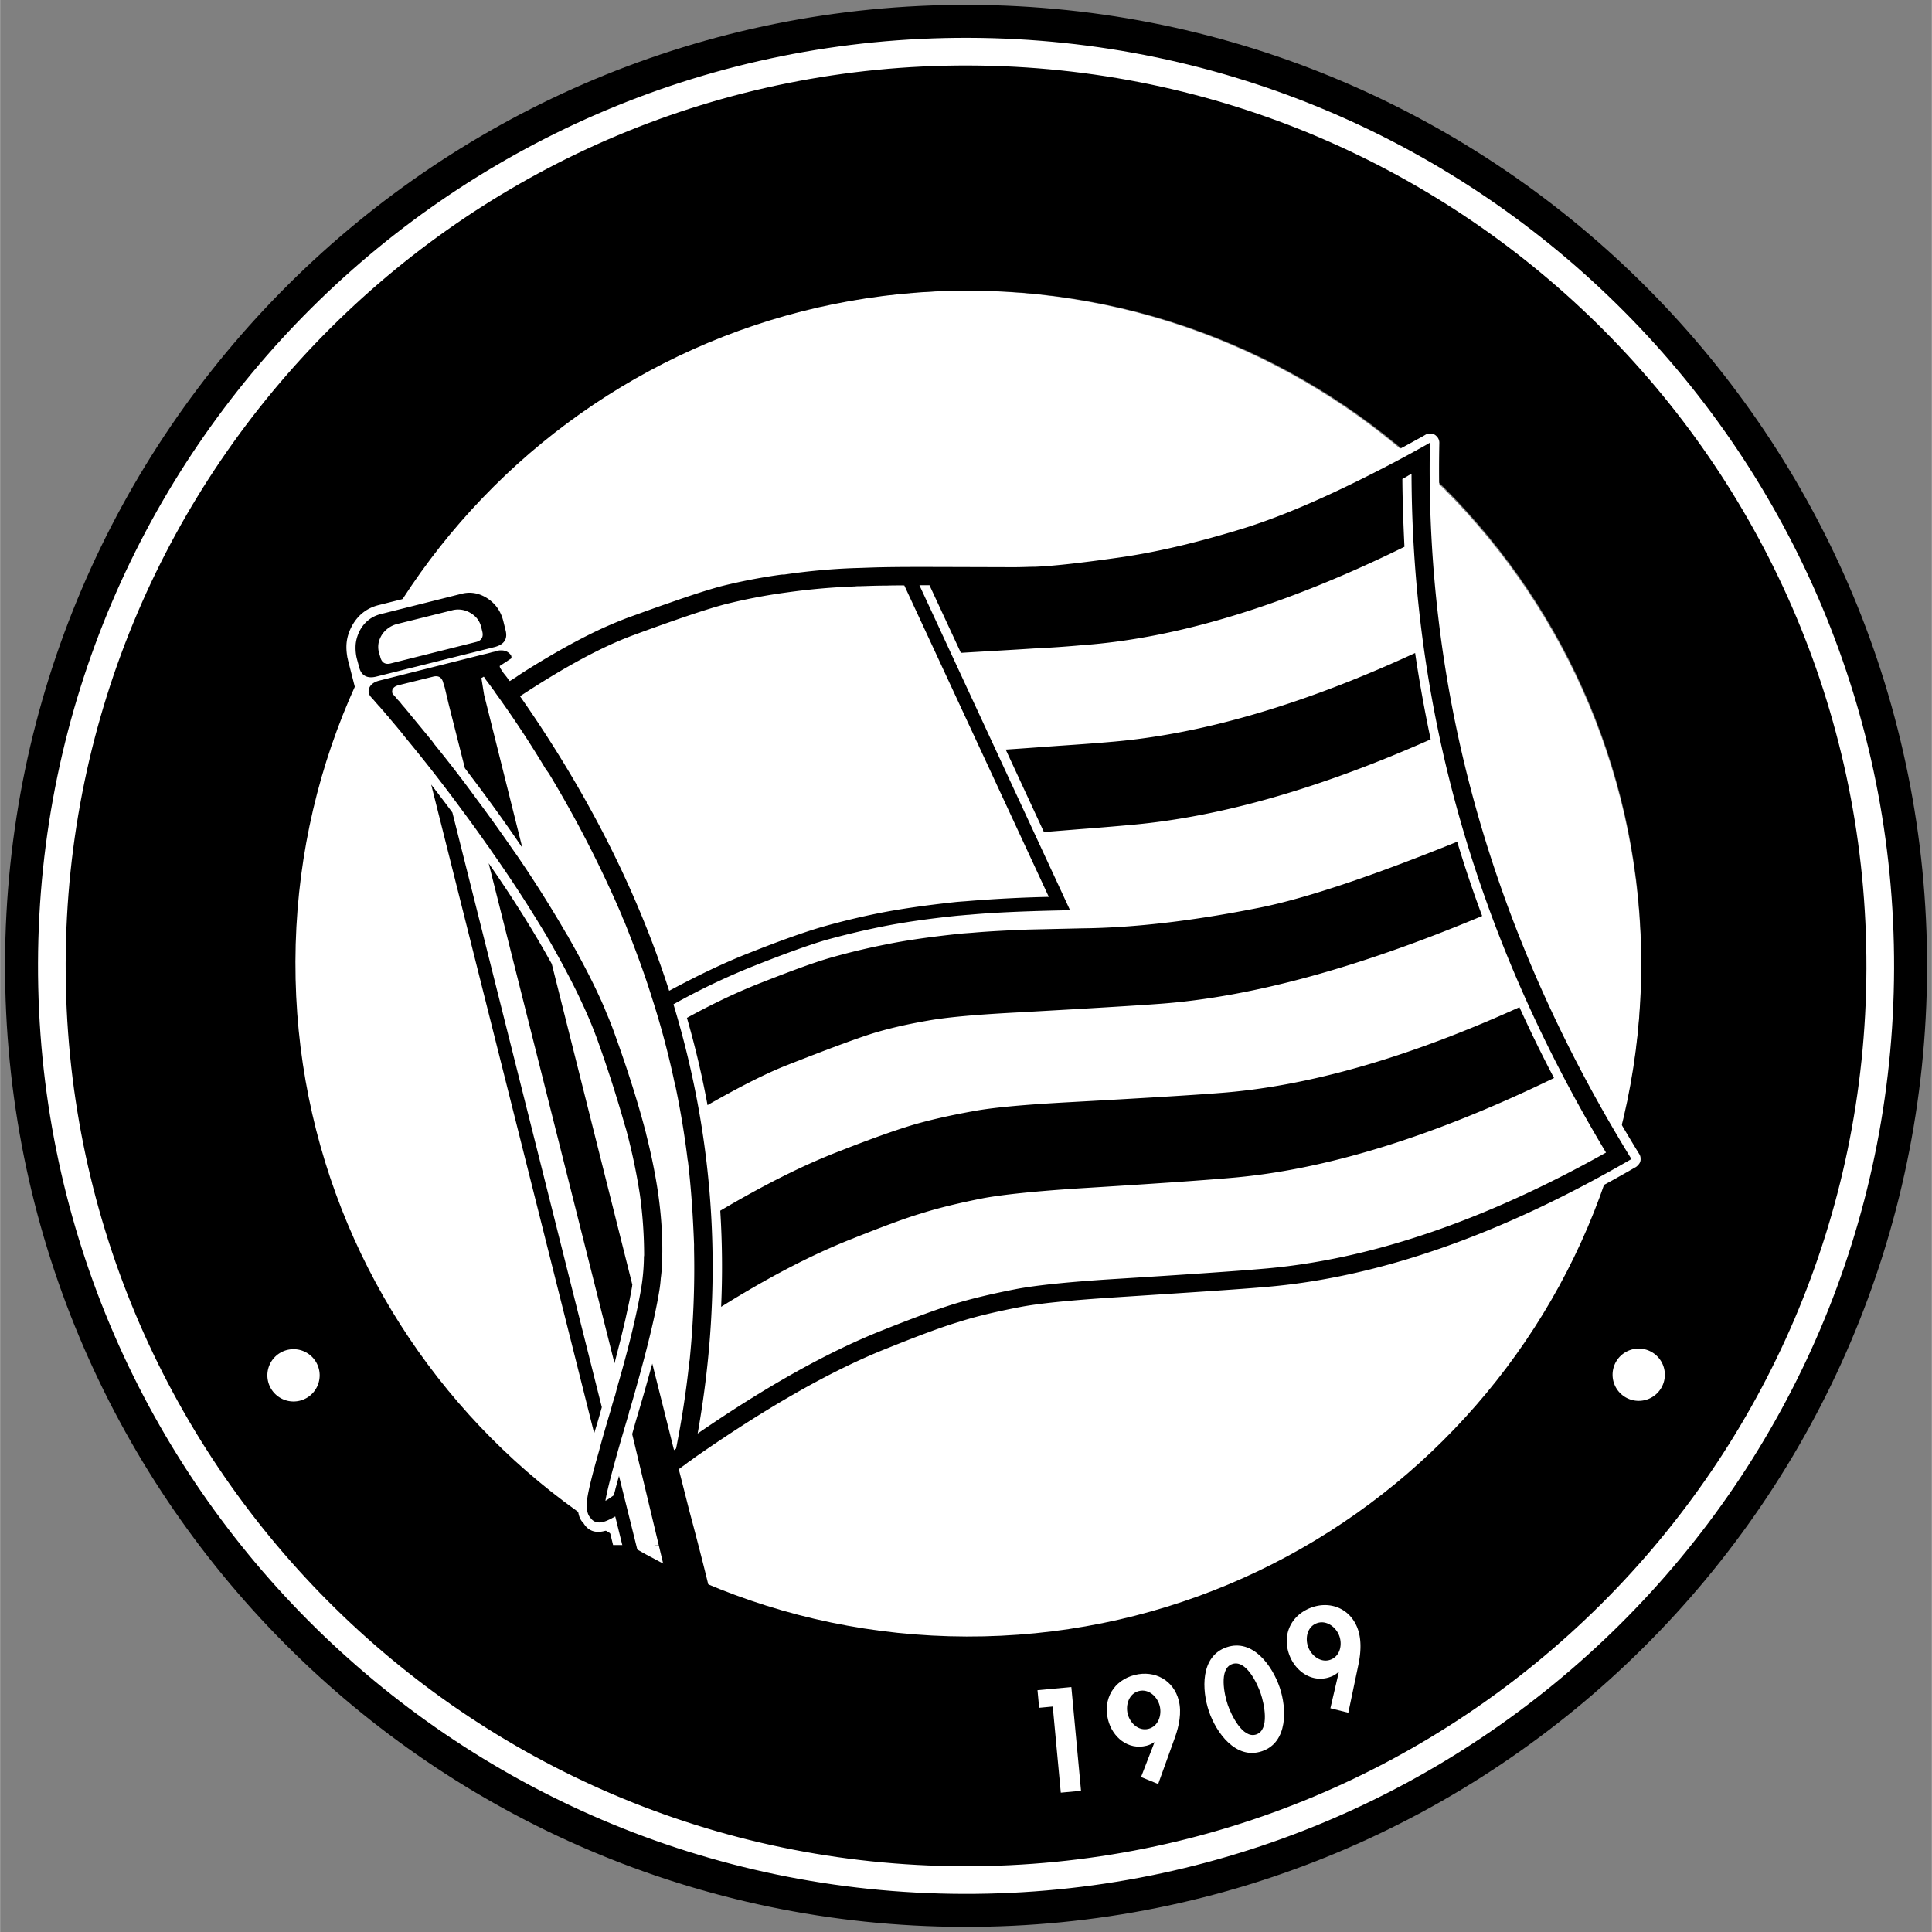 <?xml version="1.0" encoding="UTF-8" standalone="no"?>
<svg
   width="316"
   height="316"
   viewBox="0 0 396.863 396.913"
   version="1.1"
   id="svg36"
   sodipodi:docname="sturm-graz.svg"
   inkscape:version="1.4.2 (f4327f4, 2025-05-13)"
   xmlns:inkscape="http://www.inkscape.org/namespaces/inkscape"
   xmlns:sodipodi="http://sodipodi.sourceforge.net/DTD/sodipodi-0.dtd"
   xmlns="http://www.w3.org/2000/svg"
   xmlns:svg="http://www.w3.org/2000/svg">
  <rect x="0" y="0" width="396.863" height="396.913" fill="#808080" stroke="none"/>
  <sodipodi:namedview
     id="namedview36"
     pagecolor="#ffffff"
     bordercolor="#000000"
     borderopacity="0.25"
     inkscape:showpageshadow="2"
     inkscape:pageopacity="0.0"
     inkscape:pagecheckerboard="0"
     inkscape:deskcolor="#d1d1d1"
     inkscape:zoom="2.5537975"
     inkscape:cx="158"
     inkscape:cy="158"
     inkscape:window-width="1920"
     inkscape:window-height="1009"
     inkscape:window-x="-8"
     inkscape:window-y="-8"
     inkscape:window-maximized="1"
     inkscape:current-layer="g36" />
  <defs
     id="defs1">
    <clipPath
       id="a">
      <path
         d="M651.706 26.221h133.491v133.508H651.706z"
         id="path1" />
    </clipPath>
  </defs>
  <g
     clip-path="url(#a)"
     transform="matrix(2.958 0 0 -2.958 -1926.738 473.474)"
     id="g36">
    <path
       d="M0 0c.074 25.901 21.13 46.837 47.031 46.764C72.933 46.69 93.869 25.633 93.794-.268c-.074-25.901-21.13-46.838-47.03-46.763C20.862-46.959-.074-25.902 0 0"
       style="fill:#fff;fill-opacity:1;fill-rule:nonzero;stroke:none"
       transform="translate(671.554 93.116)"
       id="path2" />
    <path
       d="M0 0c.105 36.863 30.073 66.66 66.935 66.555 36.863-.106 66.661-30.074 66.555-66.937-.106-36.861-30.073-66.658-66.935-66.553C29.691-66.83-.106-36.863 0 0m20.168.103c-.074-25.813 20.791-46.797 46.604-46.871 25.813-.073 46.797 20.791 46.871 46.605s-20.792 46.796-46.605 46.87c-25.811.073-46.796-20.79-46.87-46.604"
       style="fill:#000;fill-opacity:1;fill-rule:nonzero;stroke:none"
       transform="translate(651.707 93.173)"
       id="path3" />
    <path
       d="M0 0c-34.537.098-62.615-27.819-62.713-62.356-.099-34.537 27.819-62.614 62.356-62.712 34.537-.1 62.614 27.817 62.712 62.355S34.537-.099 0 0m.006 1.921c35.597-.103 64.372-29.042 64.27-64.64-.101-35.598-29.041-64.373-64.638-64.27-35.599.101-64.374 29.041-64.272 64.639S-35.592 2.022.006 1.921"
       style="fill:#fff;fill-opacity:1;fill-rule:nonzero;stroke:none"
       transform="translate(718.63 155.518)"
       id="path4" />
    <path
       d="m0 0-2.601-1.726-2.285.006L-.33 1.304z"
       style="fill:#000;fill-opacity:1;fill-rule:nonzero;stroke:none"
       transform="translate(701.686 54.47)"
       id="path5" />
    <path
       d="M0 0a1.816 1.816 0 1 0-3.631 0A1.816 1.816 0 0 0 0 0"
       style="fill:#fff;fill-opacity:1;fill-rule:nonzero;stroke:none"
       transform="translate(673.558 64.587)"
       id="path6" />
    <path
       d="M0 0a1.815 1.815 0 1 0-3.63-.001A1.815 1.815 0 0 0 0 0"
       style="fill:#fff;fill-opacity:1;fill-rule:nonzero;stroke:none"
       transform="translate(766.985 64.587)"
       id="path7" />
    <path
       d="m0 0-6.56.019-.267 1.082c-.828-.331-1.431-.169-1.796.452-.285.254-.411.715-.393 1.383.001.478.275 1.668.805 3.606L-20.16 54.095q-.69.885-1.378 1.72c-.064.065-.111.128-.159.192-.301.334-.586.685-.871 1.02-.064.08-.096.112-.111.143-.112.128-.206.239-.302.35-.095.112-.142.177-.206.24-.079.096-.142.159-.19.223l-.126.128c-.033.048-.064.079-.112.127-.047.049-.079.095-.11.128l-.159.16-.364.414a.45.45 0 0 0-.143.27l-.582 2.275c-.016.08-.016.096-.032.128-.046.27-.077.524-.076.78.001.508.129.983.385 1.46.416.761 1.037 1.238 1.833 1.442l5.633 1.415q1.218.306 2.289-.389c.365-.255.682-.558.92-.909.173-.286.331-.604.426-.954l.77-3.087c1.944 1.219 3.68 2.183 5.24 2.894.606.269 1.179.522 1.72.711 1.13.41 2.148.789 3.04 1.104 1.576.553 2.785.931 3.613 1.15 1.241.315 2.641.581 4.201.814.094.017.19.016.269.032 1.591.218 3.198.373 4.852.431l.143.016c.556.014 1.177.044 1.845.058 1.351.011 2.941.007 4.786.003 1.781-.006 3.244-.011 4.357.003.604.013 1.113.012 1.511.026q1.694.044 5.583.606c2.576.357 5.41 1.017 8.48 1.961 3.072.946 6.735 2.558 11.002 4.834.495.254.956.506 1.433.775.208.111.416.222.622.348a.6.6 0 0 0 .429.063c.158-.017.27-.096.381-.225a.62.62 0 0 0 .143-.413c-.353-17.327 4.275-33.795 13.884-49.386a.54.54 0 0 0 .093-.319.52.52 0 0 0-.08-.334 1 1 0 0 0-.223-.237c-9.206-5.332-17.786-8.312-25.77-8.956-1.75-.154-5.249-.399-10.449-.733-2.989-.182-5.154-.415-6.506-.665-1.591-.313-2.975-.643-4.137-1.007-1.097-.33-2.69-.914-4.76-1.749C8.993 11.644 4.534 9.113-.517 5.583c-.144-.095-.271-.19-.399-.269a1.7 1.7 0 0 1-.27-.206l.486-2.34 1.211.808c.127.08.254.128.398.111a.56.56 0 0 0 .365-.145.57.57 0 0 0 .206-.334l.33-1.32a.6.6 0 0 0-.017-.365.8.8 0 0 0-.24-.303L-.04.16z"
       style="fill:#fff;fill-opacity:1;fill-rule:nonzero;stroke:none"
       transform="translate(700.497 52.74)"
       id="path8" />
    <path
       d="m0 0-3.787-.943a1.8 1.8 0 0 1-1.052-.744 2 2 0 0 1-.207-.46 1.54 1.54 0 0 1-.003-.763l.095-.317c.094-.399.348-.558.746-.448l5.887 1.478c.399.094.558.347.447.761l-.078.318q-.165.62-.76.957A1.65 1.65 0 0 1 0 0m3.014-2.536-8.243-2.059c-.636-.157-1.049.067-1.191.656l-.173.636a3.2 3.2 0 0 0-.077.748c.001.413.114.81.306 1.176.32.586.813.966 1.434 1.124L.703 1.16c.621.156 1.209.043 1.764-.308.588-.383.952-.908 1.125-1.592l.157-.637c.158-.605-.098-.985-.735-1.159"
       style="fill:#000;fill-opacity:1;fill-rule:nonzero;stroke:none"
       transform="translate(682.721 117.669)"
       id="path9" />
    <path
       d="m0 0 10.377-41.301a45 45 0 0 0-.53-1.81L-1.473 1.943C-.983 1.306-.492.669 0 0"
       style="fill:#000;fill-opacity:1;fill-rule:nonzero;stroke:none"
       transform="translate(682.777 103.632)"
       id="path10" />
    <path
       d="M0 0c-.242-1.398-.645-3.147-1.224-5.338l-8.741 34.729c1.741-2.501 3.198-4.842 4.384-6.991L.016.111C0 .08 0 .031 0 0"
       style="fill:#000;fill-opacity:1;fill-rule:nonzero;stroke:none"
       transform="translate(695.26 70.72)"
       id="path11" />
    <path
       d="M710.744 119.338a46 46 0 0 1-4.724-.416 39 39 0 0 1-4.264-.814c-1.272-.33-3.422-1.055-6.462-2.175-2.133-.789-4.744-2.197-7.82-4.223 4.688-6.706 8.135-13.52 10.358-20.458 1.974 1.06 3.837 1.96 5.588 2.64 2.181.867 3.853 1.451 4.982 1.781a51 51 0 0 0 3.946.96c1.481.297 3.31.562 5.473.793q.287.024.62.047a94 94 0 0 0 5.758.302l-10.036 21.633c-.445.001-.843.002-1.224-.013-.684.002-1.304-.027-1.845-.042-.127 0-.222.001-.35-.015m38.471 7.728c-.143-.095-.318-.19-.46-.269.01-1.574.07-3.132.144-4.707-8.297-4.077-15.775-6.36-22.409-6.835a74 74 0 0 0-3.339-.228c-1.368-.092-3.07-.183-5.058-.304l-2.18 4.696-.7.002 10.462-22.573c-2.83-.056-5.152-.145-6.998-.314-.27-.015-.509-.046-.763-.062-2.13-.217-3.914-.482-5.377-.779a56 56 0 0 1-3.867-.927c-1.114-.33-2.753-.914-4.902-1.767a47 47 0 0 1-5.638-2.685c2.947-9.707 3.491-19.645 1.681-29.813 4.811 3.308 9.095 5.697 12.852 7.18 2.134.852 3.773 1.451 4.887 1.798 1.225.38 2.673.724 4.361 1.053 1.4.266 3.642.5 6.744.696 5.185.32 8.651.563 10.417.717 7.38.615 15.338 3.311 23.827 8.071-8.958 14.94-13.46 30.642-13.508 47.13-.064-.032-.11-.064-.176-.08m-54.867-69.508 3.511-14.115-3.282 9.313-.49 1.99a6 6 0 0 0-.559-.285c-.54-.237-.939-.157-1.176.21-.173.174-.266.52-.235 1.018.008.46.282 1.645.837 3.575.224.858.514 1.843.851 2.971.08.316.176.62.274.92l.143.557c.851 2.922 1.383 5.21 1.658 6.831.113.652.18 1.351.197 2.066 0 .095 0 .175.016.27a31 31 0 0 1-.289 4.182 42 42 0 0 1-.958 4.55c-.03.095-.047.174-.079.254a90 90 0 0 1-1.907 5.951 30 30 0 0 1-1.09 2.61c-.03.08-.078.16-.11.24-.6 1.274-1.328 2.626-2.15 4.075a3 3 0 0 0-.159.271 94 94 0 0 1-3.895 5.99 2.3 2.3 0 0 1-.222.317 93 93 0 0 1-1.757 2.438 110 110 0 0 1-4.04 5.178l-.159.208c-.286.35-.57.684-.855 1.02-.032.046-.08.11-.128.158-.11.112-.205.24-.3.351-.08.08-.143.16-.223.255-.063.08-.126.128-.189.208-.032.046-.08.08-.112.128-.047.047-.079.094-.11.127-.08.095-.175.191-.255.286a.6.6 0 0 0-.126.24.53.53 0 0 0 .002.316c.096.286.35.477.748.571l7.177 1.808c.206.046.414.094.62.157l.287.063a.7.7 0 0 0 .303.063c.317.015.555-.098.73-.337.047-.126.031-.175.015-.222-.112-.079-.207-.127-.287-.19l-.51-.332c0-.127.064-.19.127-.287l.126-.192c.096-.126.206-.254.285-.366a1 1 0 0 1 .16-.206c.174.11.27.174.381.238.287.205.494.331.685.458 1.991 1.25 3.76 2.231 5.335 2.958.59.268 1.163.505 1.69.71 1.128.41 2.131.773 3.006 1.073 1.561.551 2.754.93 3.581 1.151a39 39 0 0 0 4.138.8c.095.013.174.013.254.013 1.607.234 3.213.388 4.867.447.62.015 1.224.045 1.908.058 1.337.028 2.926.023 4.755.018l4.373-.013c.62 0 1.13.03 1.526.03 1.145.043 3.023.245 5.662.618 2.61.358 5.475 1.034 8.577 1.98 3.104.944 6.798 2.587 11.113 4.88.478.252.956.521 1.417.774.224.127.43.238.638.364-.353-17.454 4.324-34.032 13.995-49.753q-13.666-7.925-25.5-8.893c-1.749-.154-5.233-.38-10.434-.717-3.022-.198-5.216-.413-6.585-.679-1.622-.315-3.023-.645-4.2-1.024-1.114-.33-2.722-.929-4.808-1.767-3.915-1.53-8.423-4.092-13.538-7.655-.127-.094-.238-.19-.382-.269-.096-.08-.207-.159-.303-.237-.19-.127-.303-.222-.415-.3l.74-2.913c6.433-24.008-.89-7.546-.89-7.546l-3.086 12.9c.112.396.225.81.353 1.238.402 1.335.74 2.558 1.044 3.654l1.51-6.013a.5.5 0 0 0 .142.11 66 66 0 0 1 .892 5.77c0 .11.017.236.05.364.261 2.607.363 5.182.307 7.742l.001.3c-.074 1.956-.196 3.881-.429 5.805-.03.095-.03.207-.046.301a61 61 0 0 1-.86 5.092 1.7 1.7 0 0 0-.079.318 59 59 0 0 1-1.495 5.568c-.567 1.83-1.246 3.628-1.972 5.442q-.094.169-.142.335a80.5 80.5 0 0 1-5.06 9.855l-.238.334a73 73 0 0 1-3.515 5.32c-.03.048-.063.112-.11.16-.16.222-.334.462-.508.684-.095.144-.11.192-.158.224a1 1 0 0 0-.159-.096l.187-1.16 2.657-10.628a117 117 0 0 1-2.629 3.711c-.459.622-.919 1.227-1.362 1.817l-1.132 4.471-.267 1.128-.096.303c-.094.414-.347.558-.745.447l-2.355-.582c-.175-.046-.302-.11-.382-.22a.2.2 0 0 1-.064-.143c-.016-.079-.016-.112 0-.159 0-.048.03-.095.062-.127.064-.065.127-.144.19-.207a2 2 0 0 1 .24-.272c.093-.11.173-.222.268-.333.111-.113.206-.239.301-.352a1 1 0 0 0 .127-.159c.475-.574.967-1.163 1.457-1.769a2.6 2.6 0 0 0 .254-.334 91 91 0 0 0 2.994-3.888 113 113 0 0 0 2.455-3.425l.238-.334a85 85 0 0 0 3.53-5.59c.048-.065.111-.16.142-.239.981-1.72 1.803-3.313 2.451-4.809.08-.19.142-.365.222-.54q.284-.67.52-1.338c.915-2.53 1.64-4.838 2.175-6.905.015-.096.047-.19.063-.27.345-1.385.596-2.673.768-3.834.281-1.957.355-3.738.255-5.312a9 9 0 0 0-.065-.634 9 9 0 0 0-.114-.939c-.308-1.874-.983-4.576-2.01-8.118a1.4 1.4 0 0 1-.097-.349c-.98-3.272-1.51-5.29-1.624-6.052.175.095.367.237.574.38.048.16.096.318.128.477z"
       style="fill:#000;fill-opacity:1;fill-rule:nonzero;stroke:none"
       id="path12" />
    <path
       d="M0 0c6.266.522 13.318 2.57 21.118 6.173.296-2.005.658-4.01 1.08-5.998-7.657-3.396-14.58-5.379-20.72-5.933a224 224 0 0 0-3.689-.308c-.733-.061-1.56-.123-2.451-.2L-7.317-.535c1.385.091 2.593.184 3.659.26C-2.067-.169-.843-.076 0 0"
       style="fill:#000;fill-opacity:1;fill-rule:nonzero;stroke:none"
       transform="translate(728.523 108.54)"
       id="path13" />
    <path
       d="M0 0c-8.63-3.615-16.094-5.645-22.423-6.103-1.654-.124-4.915-.32-9.796-.593-2.879-.15-4.963-.335-6.267-.571-1.544-.265-2.864-.58-3.915-.91-1.051-.332-3.024-1.057-5.905-2.193-1.449-.57-3.281-1.502-5.494-2.766a63 63 0 0 1-1.431 6.06c1.817.997 3.552 1.819 5.175 2.449 2.087.822 3.678 1.406 4.776 1.721a47 47 0 0 0 3.771.91c1.432.298 3.182.547 5.25.764.302.031.62.046.954.076 1.082.093 2.322.154 3.754.212l3.768.086c3.626.037 7.731.518 12.36 1.443 3.118.627 7.686 2.14 13.689 4.571A84 84 0 0 1 0 0"
       style="fill:#000;fill-opacity:1;fill-rule:nonzero;stroke:none"
       transform="translate(754.297 96.448)"
       id="path14" />
    <path
       d="M0 0c-8.425-4.094-15.951-6.41-22.551-6.947-1.766-.153-5.234-.4-10.434-.717-3.054-.199-5.28-.431-6.649-.682-1.655-.327-3.102-.674-4.296-1.053-1.114-.329-2.722-.929-4.855-1.782-2.723-1.073-5.748-2.638-9.062-4.711a62 62 0 0 1-.06 6.676c3.027 1.788 5.813 3.195 8.344 4.158 2.118.836 3.741 1.404 4.871 1.752 1.194.361 2.641.691 4.281.989 1.384.266 3.611.466 6.663.633 5.202.286 8.684.498 10.434.637 6.171.445 13.141 2.443 20.912 5.965A94 94 0 0 1 0 0"
       style="fill:#000;fill-opacity:1;fill-rule:nonzero;stroke:none"
       transform="translate(759.288 85.195)"
       id="path15" />
    <path
       d="m0 0 .761.964L2.614-.5l-4.486-5.679-1.107.875L.745-.589z"
       style="fill:#fff;fill-opacity:1;fill-rule:nonzero;stroke:none"
       transform="rotate(43.636 309.99 924.378)"
       id="path30" />
    <path
       d="M-.381-.896c-.458-.466-.641-1.268-.134-1.767s1.313-.307 1.77.16c.458.464.635 1.274.128 1.772S.077-.43-.381-.896m-3.26-3.07 2.535.456v.028c-.164.066-.334.18-.478.321-.945.93-.727 2.33.148 3.22 1.05 1.07 2.558 1.082 3.62.038 1.02-1.003 1.1-2.496.078-3.537-.606-.616-1.5-.936-2.327-1.106l-3.37-.688z"
       style="fill:#fff;fill-opacity:1;fill-rule:nonzero;stroke:none"
       transform="rotate(58.651 327.336 669.863)"
       id="path31" />
    <path
       d="M0 0c-.565-.447-1.903-1.775-1.282-2.558.625-.791 2.219.213 2.784.66.572.453 1.894 1.755 1.268 2.546C2.15 1.432.572.453 0 0m2.345-2.995c-1.213-.959-3.4-1.832-4.592-.326S-2.086.114-.873 1.073c1.22.965 3.403 1.859 4.607.338 1.204-1.522-.169-3.44-1.389-4.406"
       style="fill:#fff;fill-opacity:1;fill-rule:nonzero;stroke:none"
       transform="rotate(70.432 338.797 542.641)"
       id="path32" />
    <path
       d="M0 0c-.558-.338-.935-1.069-.568-1.678.367-.608 1.195-.623 1.754-.286.559.338.93 1.078.563 1.686S.559.337 0 0m-3.918-2.165 2.568-.186.007.026a1.5 1.5 0 0 0-.383.43c-.685 1.134-.126 2.436.942 3.081 1.282.774 2.744.413 3.514-.86.739-1.224.447-2.69-.802-3.445-.739-.446-1.683-.535-2.527-.495l-3.432.17z"
       style="fill:#fff;fill-opacity:1;fill-rule:nonzero;stroke:none"
       transform="rotate(80.99 344.397 457.413)"
       id="path33" />
  </g>
</svg>
